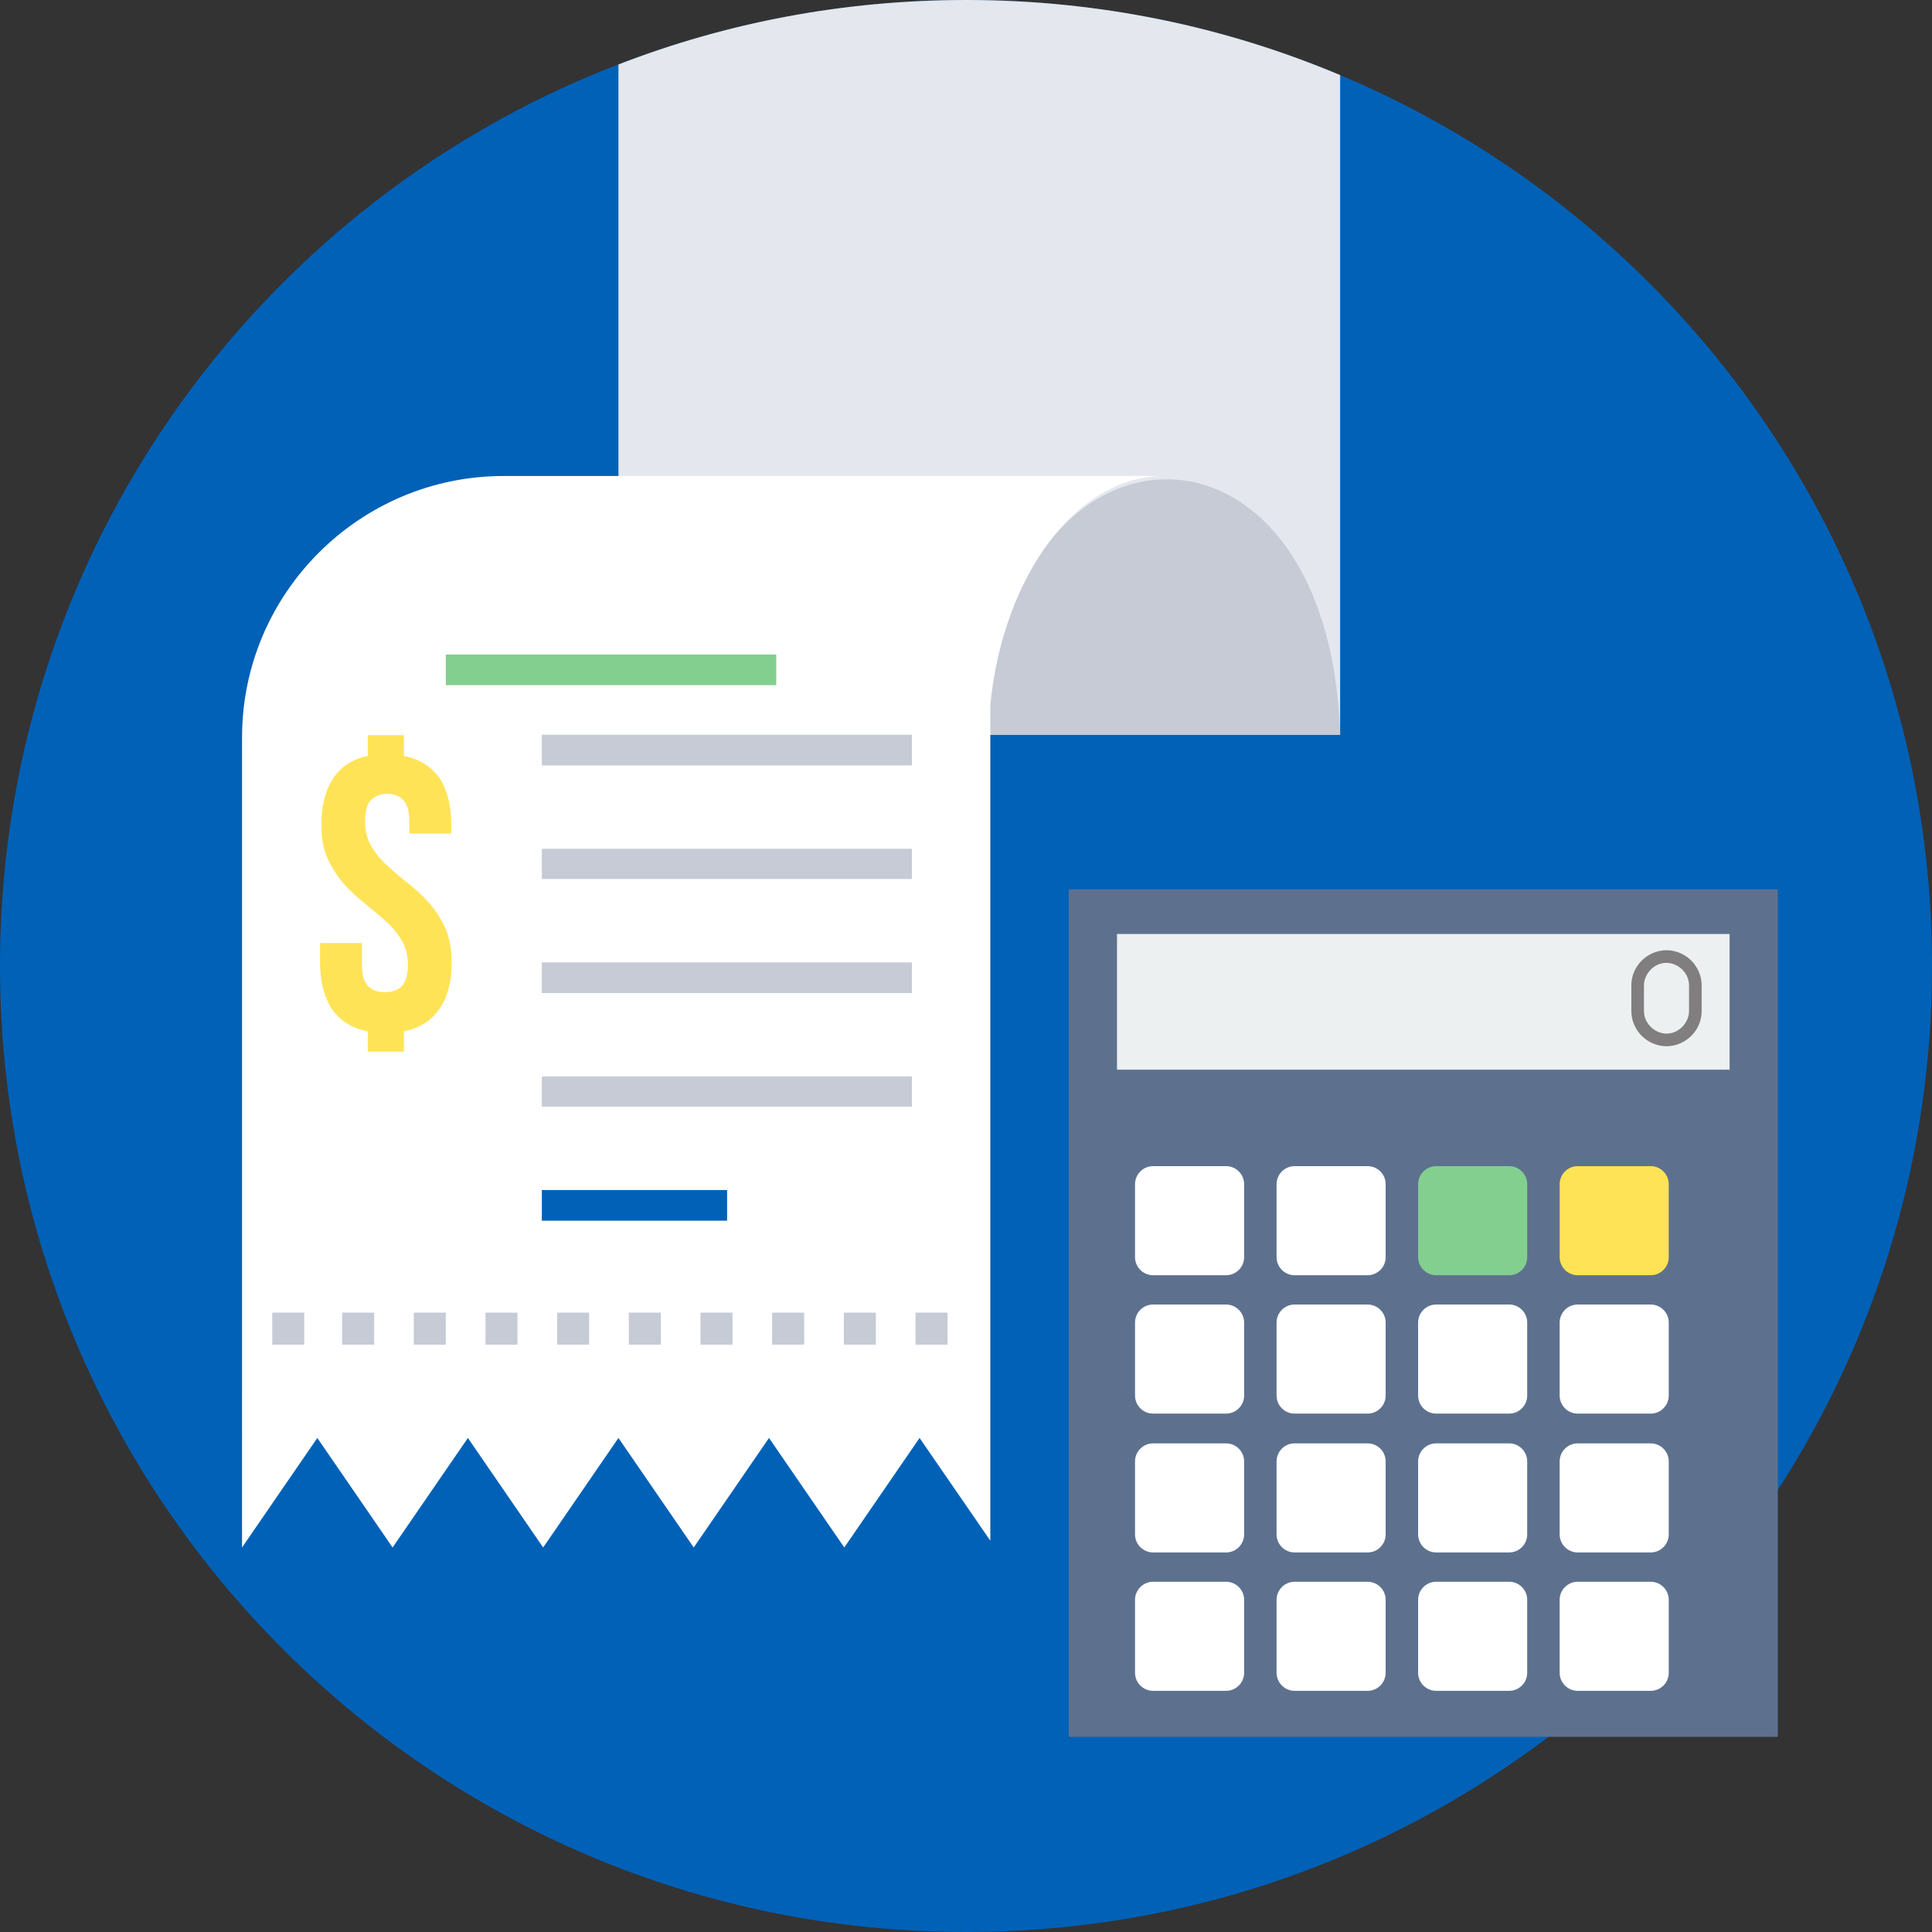 <?xml version="1.0"?>
<svg xmlns="http://www.w3.org/2000/svg" xmlns:xlink="http://www.w3.org/1999/xlink" version="1.1" id="Layer_1" x="0px" y="0px" viewBox="0 0 512 512" style="enable-background:new 0 0 512 512;" xml:space="preserve" width="512px" height="512px" class=""><rect x="0" y="0" width="512" height="512" fill="#333333" stroke="none"/><g><path style="fill:#0061B7" d="M256,0c141.439,0,256,114.561,256,256S397.439,512,256,512S0,397.439,0,256S114.561,0,256,0z" data-original="#FF7069" class="active-path" data-old_color="#0061b7"/><path style="fill:#E4E7ED;" d="M355.151,19.95v174.768H163.897V17.083C192.567,5.973,223.627,0,256.119,0  c35.121,0,68.569,7.048,99.151,19.95H355.151z" data-original="#E4E7ED"/><path style="fill:#C6CBD6;" d="M355.151,194.718c-31.059,0-62.119,0-93.178,0C264.959,106.199,352.164,102.734,355.151,194.718z" data-original="#C6CBD6"/><path style="fill:#FFFFFF;" d="M133.077,126.148h129.374h45.992c-23.056,0-42.288,26.042-45.992,60.088V408.31l-18.755-27.237  l-19.95,29.028l-19.95-29.028l-19.95,29.028l-19.95-29.028l-19.95,29.028l-19.95-29.028l-19.95,29.028l-19.95-29.028l-19.95,29.028  V195.434c0-38.227,31.179-69.286,69.286-69.286H133.077z" data-original="#FFFFFF"/><polygon style="fill:#5D718F;" points="283.237,235.692 471.145,235.692 471.145,460.274 283.237,460.274 " data-original="#5D718F"/><g>
	<path style="fill:#FFFFFF;" d="M305.575,309.04h19.352c2.628,0,4.778,2.15,4.778,4.778v19.352c0,2.628-2.15,4.778-4.778,4.778   h-19.352c-2.628,0-4.778-2.15-4.778-4.778v-19.352C300.797,311.19,302.947,309.04,305.575,309.04z" data-original="#FFFFFF"/>
	<path style="fill:#FFFFFF;" d="M343.085,309.04h19.352c2.628,0,4.778,2.15,4.778,4.778v19.352c0,2.628-2.15,4.778-4.778,4.778   h-19.352c-2.628,0-4.778-2.15-4.778-4.778v-19.352C338.307,311.19,340.457,309.04,343.085,309.04z" data-original="#FFFFFF"/>
</g><path style="fill:#83CF8F;" d="M380.595,309.04h19.352c2.628,0,4.778,2.15,4.778,4.778v19.352c0,2.628-2.15,4.778-4.778,4.778  h-19.352c-2.628,0-4.778-2.15-4.778-4.778v-19.352C375.817,311.19,377.967,309.04,380.595,309.04z" data-original="#83CF8F"/><path style="fill:#FFE356;" d="M418.105,309.04h19.352c2.628,0,4.778,2.15,4.778,4.778v19.352c0,2.628-2.15,4.778-4.778,4.778  h-19.352c-2.628,0-4.778-2.15-4.778-4.778v-19.352C413.327,311.19,415.477,309.04,418.105,309.04z" data-original="#FFE356"/><g>
	<path style="fill:#FFFFFF;" d="M305.575,345.714h19.352c2.628,0,4.778,2.15,4.778,4.778v19.352c0,2.628-2.15,4.778-4.778,4.778   h-19.352c-2.628,0-4.778-2.15-4.778-4.778v-19.352C300.797,347.864,302.947,345.714,305.575,345.714z" data-original="#FFFFFF"/>
	<path style="fill:#FFFFFF;" d="M343.085,345.714h19.352c2.628,0,4.778,2.15,4.778,4.778v19.352c0,2.628-2.15,4.778-4.778,4.778   h-19.352c-2.628,0-4.778-2.15-4.778-4.778v-19.352C338.307,347.864,340.457,345.714,343.085,345.714z" data-original="#FFFFFF"/>
	<path style="fill:#FFFFFF;" d="M380.595,345.714h19.352c2.628,0,4.778,2.15,4.778,4.778v19.352c0,2.628-2.15,4.778-4.778,4.778   h-19.352c-2.628,0-4.778-2.15-4.778-4.778v-19.352C375.817,347.864,377.967,345.714,380.595,345.714z" data-original="#FFFFFF"/>
	<path style="fill:#FFFFFF;" d="M418.105,345.714h19.352c2.628,0,4.778,2.15,4.778,4.778v19.352c0,2.628-2.15,4.778-4.778,4.778   h-19.352c-2.628,0-4.778-2.15-4.778-4.778v-19.352C413.327,347.864,415.477,345.714,418.105,345.714z" data-original="#FFFFFF"/>
	<path style="fill:#FFFFFF;" d="M305.575,382.507h19.352c2.628,0,4.778,2.15,4.778,4.778v19.352c0,2.628-2.15,4.778-4.778,4.778   h-19.352c-2.628,0-4.778-2.15-4.778-4.778v-19.352C300.797,384.657,302.947,382.507,305.575,382.507z" data-original="#FFFFFF"/>
	<path style="fill:#FFFFFF;" d="M343.085,382.507h19.352c2.628,0,4.778,2.15,4.778,4.778v19.352c0,2.628-2.15,4.778-4.778,4.778   h-19.352c-2.628,0-4.778-2.15-4.778-4.778v-19.352C338.307,384.657,340.457,382.507,343.085,382.507z" data-original="#FFFFFF"/>
	<path style="fill:#FFFFFF;" d="M380.595,382.507h19.352c2.628,0,4.778,2.15,4.778,4.778v19.352c0,2.628-2.15,4.778-4.778,4.778   h-19.352c-2.628,0-4.778-2.15-4.778-4.778v-19.352C375.817,384.657,377.967,382.507,380.595,382.507z" data-original="#FFFFFF"/>
	<path style="fill:#FFFFFF;" d="M418.105,382.507h19.352c2.628,0,4.778,2.15,4.778,4.778v19.352c0,2.628-2.15,4.778-4.778,4.778   h-19.352c-2.628,0-4.778-2.15-4.778-4.778v-19.352C413.327,384.657,415.477,382.507,418.105,382.507z" data-original="#FFFFFF"/>
	<path style="fill:#FFFFFF;" d="M305.575,419.181h19.352c2.628,0,4.778,2.15,4.778,4.778v19.352c0,2.628-2.15,4.778-4.778,4.778   h-19.352c-2.628,0-4.778-2.15-4.778-4.778v-19.352C300.797,421.331,302.947,419.181,305.575,419.181z" data-original="#FFFFFF"/>
	<path style="fill:#FFFFFF;" d="M343.085,419.181h19.352c2.628,0,4.778,2.15,4.778,4.778v19.352c0,2.628-2.15,4.778-4.778,4.778   h-19.352c-2.628,0-4.778-2.15-4.778-4.778v-19.352C338.307,421.331,340.457,419.181,343.085,419.181z" data-original="#FFFFFF"/>
	<path style="fill:#FFFFFF;" d="M380.595,419.181h19.352c2.628,0,4.778,2.15,4.778,4.778v19.352c0,2.628-2.15,4.778-4.778,4.778   h-19.352c-2.628,0-4.778-2.15-4.778-4.778v-19.352C375.817,421.331,377.967,419.181,380.595,419.181z" data-original="#FFFFFF"/>
	<path style="fill:#FFFFFF;" d="M418.105,419.181h19.352c2.628,0,4.778,2.15,4.778,4.778v19.352c0,2.628-2.15,4.778-4.778,4.778   h-19.352c-2.628,0-4.778-2.15-4.778-4.778v-19.352C413.327,421.331,415.477,419.181,418.105,419.181z" data-original="#FFFFFF"/>
</g><polygon style="fill:#ECF0F1;" points="296.019,247.518 458.363,247.518 458.363,283.475 296.019,283.475 " data-original="#ECF0F1"/><path style="fill:#807E7E" d="M441.639,251.819c2.509,0,4.898,1.075,6.57,2.748l0,0l0,0c1.672,1.672,2.748,4.062,2.748,6.57v6.809  c0,2.628-1.075,4.898-2.748,6.57c-1.672,1.672-4.062,2.748-6.57,2.748s-4.898-1.075-6.57-2.748l0,0  c-1.672-1.672-2.748-4.062-2.748-6.57v-6.809c0-2.628,1.075-4.898,2.748-6.57S439.13,251.819,441.639,251.819z M445.82,256.956  c-1.075-1.075-2.628-1.792-4.181-1.792c-1.672,0-3.106,0.717-4.181,1.792c-1.075,1.075-1.792,2.628-1.792,4.181v6.809  c0,1.672,0.717,3.106,1.792,4.181c1.075,1.075,2.628,1.792,4.181,1.792c1.672,0,3.106-0.717,4.181-1.792s1.792-2.628,1.792-4.181  v-6.809C447.612,259.464,446.895,258.031,445.82,256.956L445.82,256.956z" data-original="#807E7E" class=""/><polygon style="fill:#83CF8F;" points="118.145,173.454 205.708,173.454 205.708,181.577 118.145,181.577 " data-original="#83CF8F"/><g>
	<polygon style="fill:#C6CBD6;" points="143.589,194.718 241.665,194.718 241.665,202.841 143.589,202.841  " data-original="#C6CBD6"/>
	<polygon style="fill:#C6CBD6;" points="143.589,224.941 241.665,224.941 241.665,232.944 143.589,232.944  " data-original="#C6CBD6"/>
	<polygon style="fill:#C6CBD6;" points="143.589,255.044 241.665,255.044 241.665,263.168 143.589,263.168  " data-original="#C6CBD6"/>
	<polygon style="fill:#C6CBD6;" points="143.589,285.267 241.665,285.267 241.665,293.271 143.589,293.271  " data-original="#C6CBD6"/>
</g><polygon style="fill:#0061B7" points="143.589,315.371 192.687,315.371 192.687,323.494 143.589,323.494 " data-original="#FF7069" class="active-path" data-old_color="#0061b7"/><path style="fill:#C6CBD6;" d="M72.153,347.864h8.482v8.482h-8.482V347.864z M242.621,347.864h8.482v8.482h-8.482V347.864z   M223.627,347.864h8.482v8.482h-8.482V347.864z M204.633,347.864h8.482v8.482h-8.482V347.864z M185.639,347.864h8.482v8.482h-8.482  V347.864z M166.645,347.864h8.482v8.482h-8.482V347.864z M147.651,347.864h8.482v8.482h-8.482V347.864z M128.657,347.864h8.482  v8.482h-8.482V347.864z M109.663,347.864h8.482v8.482h-8.482V347.864z M90.669,347.864h8.482v8.482h-8.482V347.864z" data-original="#C6CBD6"/><path style="fill:#FFE356;" d="M85.174,218.49c0-5.017,1.075-9.079,3.106-12.185s5.137-5.137,9.198-5.973v-5.495h9.557v5.495  c4.181,0.836,7.287,2.867,9.437,5.853c2.031,3.106,3.106,7.168,3.106,12.304v2.389h-11.11v-3.106c0-2.748-0.478-4.539-1.553-5.734  c-1.075-1.075-2.509-1.672-4.301-1.672s-3.225,0.597-4.301,1.672c-1.075,1.075-1.553,2.986-1.553,5.734  c0,2.509,0.597,4.778,1.672,6.57c1.075,1.792,2.509,3.584,4.301,5.137c1.672,1.553,3.464,3.106,5.495,4.659  c1.911,1.553,3.823,3.225,5.495,5.137c1.672,1.911,3.106,4.181,4.301,6.69c1.075,2.509,1.672,5.495,1.672,9.079  c0,5.137-1.075,9.198-3.225,12.304c-2.15,3.106-5.256,5.137-9.437,5.973v5.376h-9.557v-5.376c-4.301-0.836-7.406-2.867-9.557-5.973  c-2.031-3.106-3.106-7.287-3.106-12.304v-5.137h11.11v5.853c0,2.748,0.597,4.539,1.672,5.615s2.509,1.553,4.42,1.553  c1.792,0,3.345-0.478,4.42-1.553s1.672-2.986,1.672-5.615c0-2.509-0.597-4.778-1.672-6.57s-2.509-3.584-4.301-5.137  c-1.672-1.553-3.584-3.106-5.495-4.659s-3.823-3.225-5.495-5.137c-1.672-1.911-3.106-4.181-4.301-6.69S85.174,222.074,85.174,218.49  z" data-original="#FFE356"/></g> </svg>
